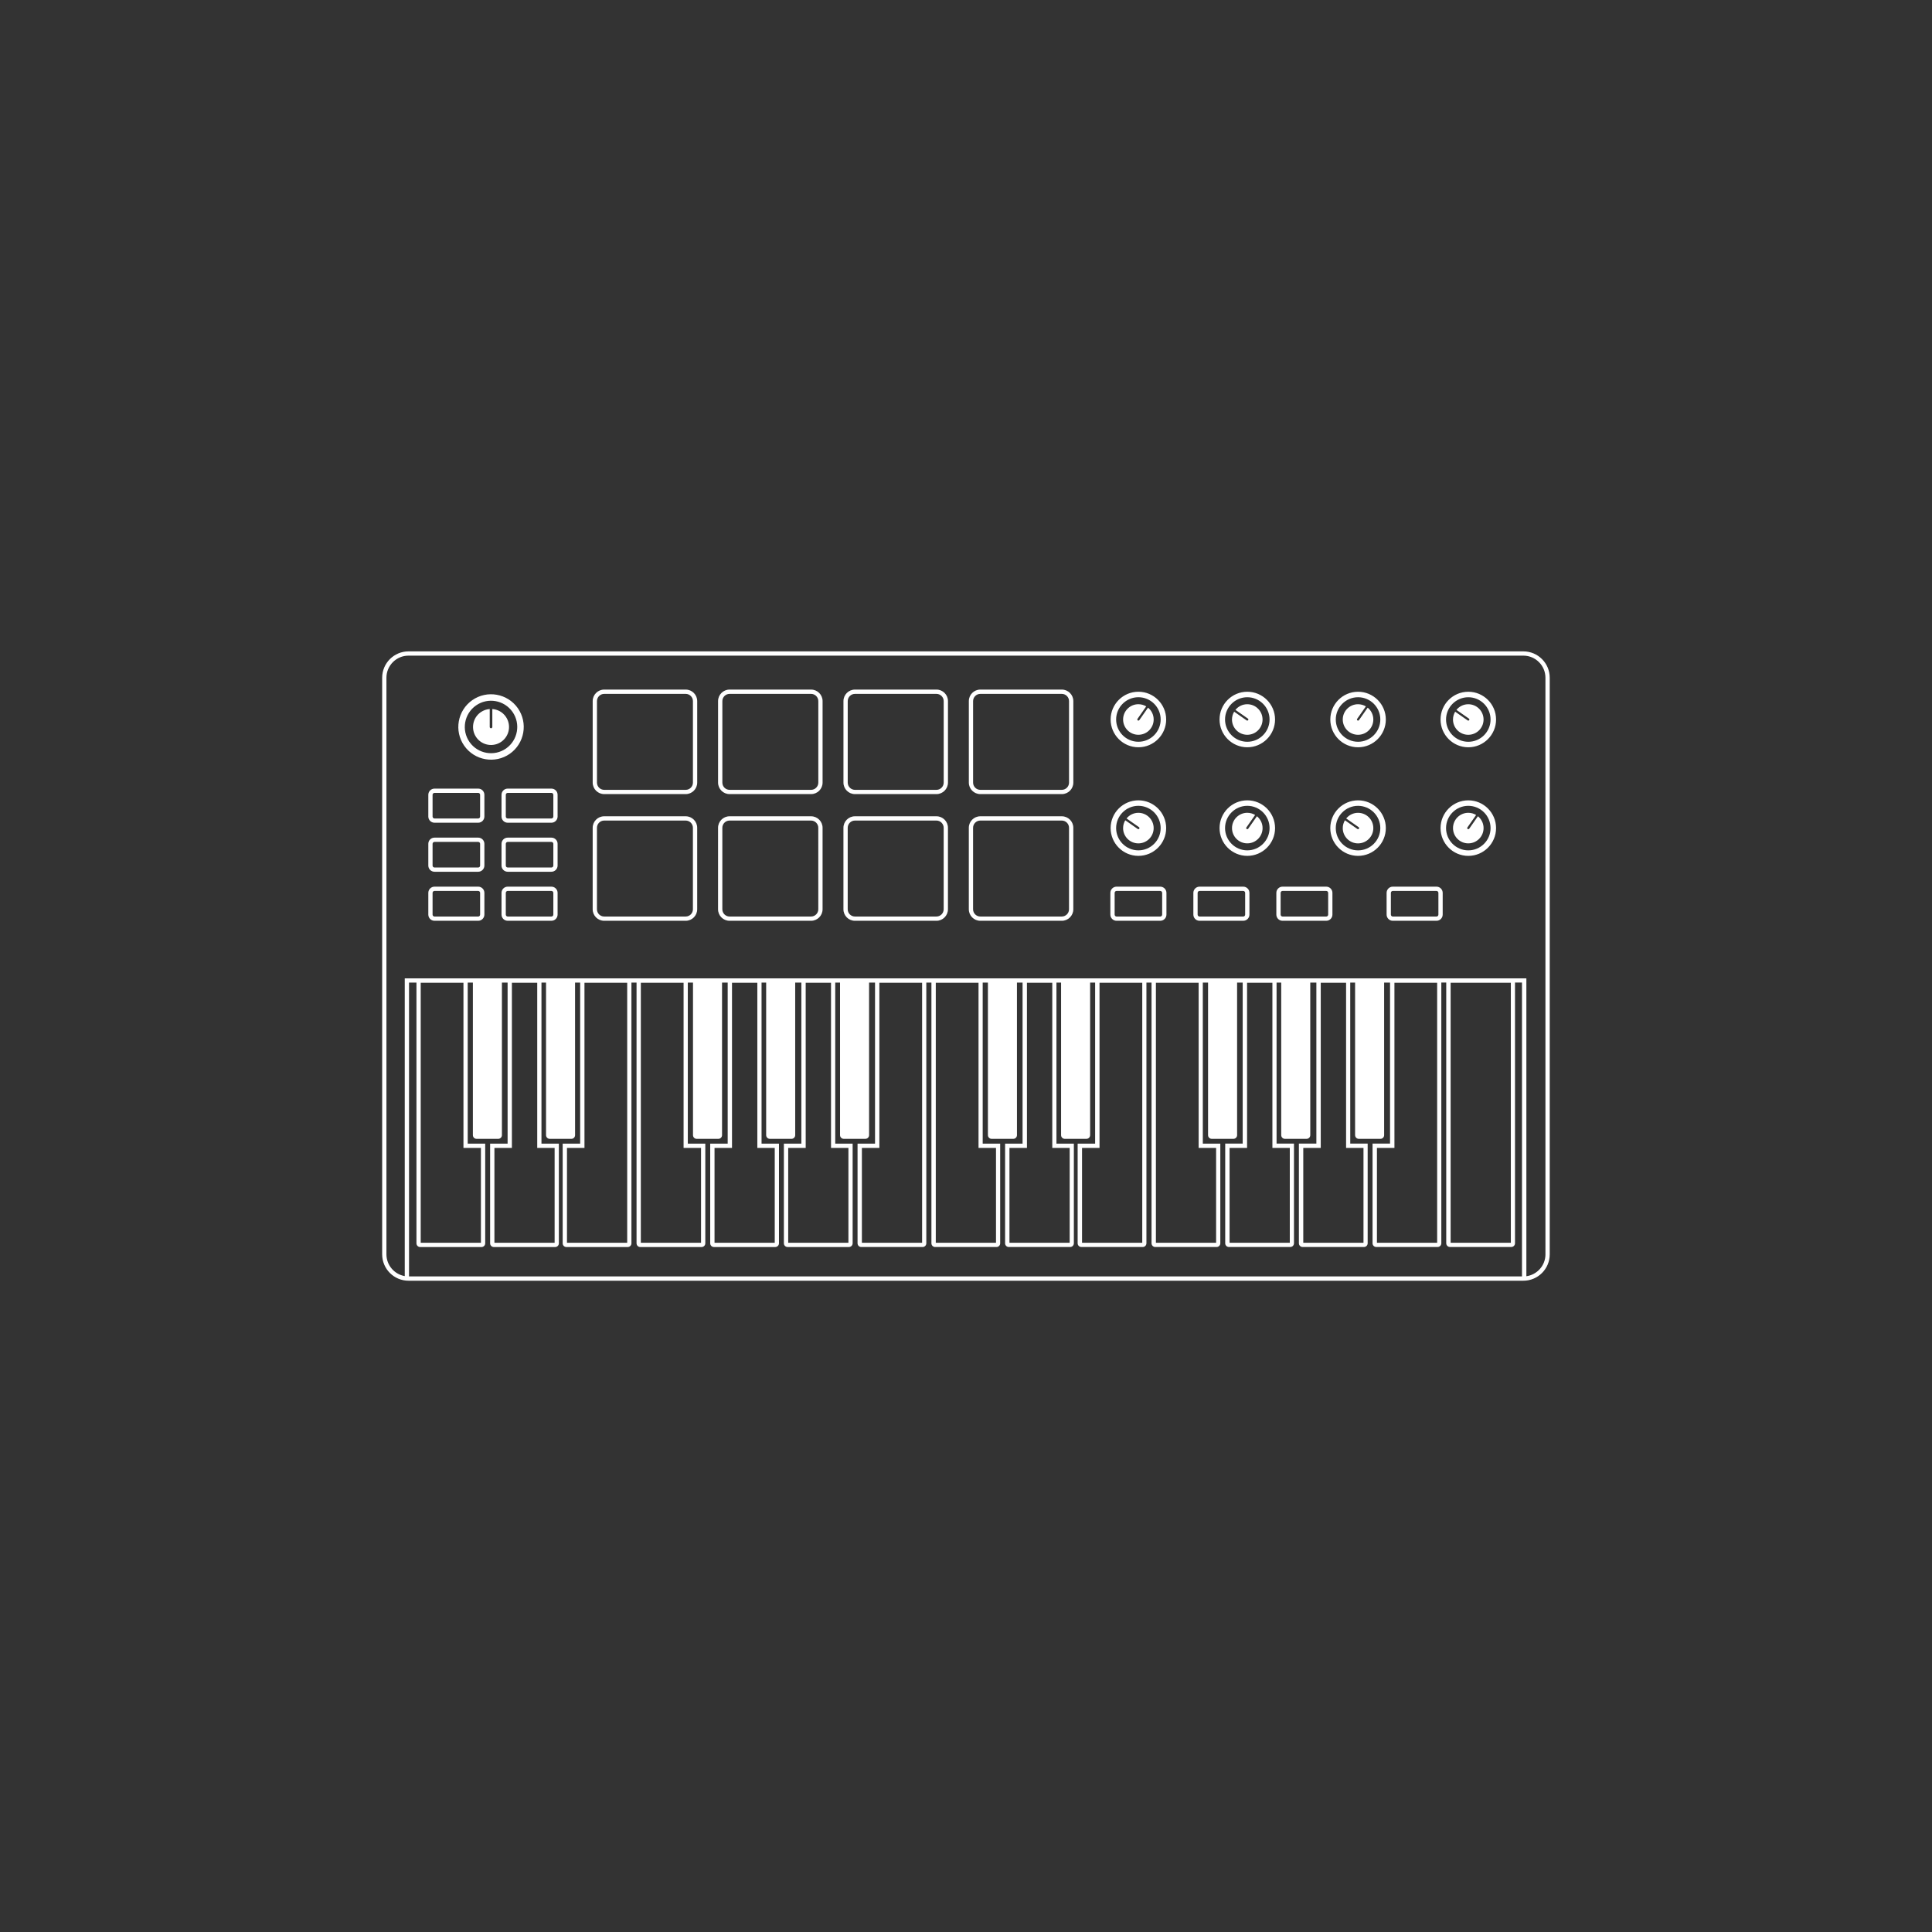 <?xml version="1.0" encoding="UTF-8"?>
<svg width="752pt" height="752pt" version="1.1" viewBox="0 0 752 752" xmlns="http://www.w3.org/2000/svg">
 <rect x="0" y="0" width="752" height="752" fill="#333333" stroke="none"/>
 <path d="m266.9 309.09h-31.727c-2.469 0-4.477-2.008-4.477-4.477v-31.727c0-2.469 2.008-4.477 4.477-4.477h31.727c2.469 0 4.477 2.008 4.477 4.477v31.727c0 2.469-2.004 4.477-4.477 4.477zm-31.727-39.008c-1.547 0-2.812 1.266-2.812 2.812v31.727c0 1.547 1.266 2.812 2.812 2.812h31.727c1.555 0 2.812-1.266 2.812-2.812v-31.727c0-1.547-1.258-2.812-2.812-2.812zm80.527 39.008h-31.727c-2.469 0-4.477-2.008-4.477-4.477v-31.727c0-2.469 2.008-4.477 4.477-4.477h31.727c2.469 0 4.477 2.008 4.477 4.477v31.727c0 2.469-2.008 4.477-4.477 4.477zm-31.723-39.008c-1.547 0-2.812 1.266-2.812 2.812v31.727c0 1.547 1.266 2.812 2.812 2.812h31.727c1.547 0 2.812-1.266 2.812-2.812v-31.727c0-1.547-1.266-2.812-2.812-2.812zm80.527 39.008h-31.727c-2.469 0-4.477-2.008-4.477-4.477v-31.727c0-2.469 2.008-4.477 4.477-4.477h31.727c2.469 0 4.477 2.008 4.477 4.477v31.727c-0.008 2.469-2.012 4.477-4.477 4.477zm-31.727-39.008c-1.555 0-2.812 1.266-2.812 2.812v31.727c0 1.547 1.266 2.812 2.812 2.812h31.727c1.547 0 2.812-1.266 2.812-2.812v-31.727c0-1.547-1.266-2.812-2.812-2.812zm80.523 39.008h-31.719c-2.469 0-4.477-2.008-4.477-4.477v-31.727c0-2.469 2.008-4.477 4.477-4.477h31.719c2.469 0 4.477 2.008 4.477 4.477v31.727c0 2.469-2.008 4.477-4.477 4.477zm-31.727-39.008c-1.555 0-2.812 1.266-2.812 2.812v31.727c0 1.547 1.258 2.812 2.812 2.812h31.719c1.547 0 2.812-1.266 2.812-2.812v-31.727c0-1.547-1.266-2.812-2.812-2.812zm-114.68 88.32h-31.727c-2.469 0-4.477-2.008-4.477-4.477l0.004-31.723c0-2.469 2.008-4.477 4.477-4.477h31.727c2.469 0 4.477 2.008 4.477 4.477v31.727c-0.004 2.461-2.008 4.473-4.481 4.473zm-31.727-39.012c-1.547 0-2.812 1.266-2.812 2.812v31.727c0 1.555 1.266 2.812 2.812 2.812h31.727c1.555 0 2.812-1.258 2.812-2.812v-31.727c0-1.547-1.258-2.812-2.812-2.812zm80.527 39.012h-31.727c-2.469 0-4.477-2.008-4.477-4.477l0.004-31.723c0-2.469 2.008-4.477 4.477-4.477h31.727c2.469 0 4.477 2.008 4.477 4.477v31.727c-0.004 2.461-2.012 4.473-4.481 4.473zm-31.723-39.012c-1.547 0-2.812 1.266-2.812 2.812v31.727c0 1.555 1.266 2.812 2.812 2.812h31.727c1.547 0 2.812-1.258 2.812-2.812l-0.004-31.727c0-1.547-1.266-2.812-2.812-2.812zm80.527 39.012h-31.727c-2.469 0-4.477-2.008-4.477-4.477v-31.723c0-2.469 2.008-4.477 4.477-4.477h31.727c2.469 0 4.477 2.008 4.477 4.477v31.727c-0.008 2.461-2.012 4.473-4.477 4.473zm-31.727-39.012c-1.555 0-2.812 1.266-2.812 2.812v31.727c0 1.555 1.266 2.812 2.812 2.812h31.727c1.547 0 2.812-1.258 2.812-2.812v-31.727c0-1.547-1.266-2.812-2.812-2.812zm80.523 39.012h-31.719c-2.469 0-4.477-2.008-4.477-4.477v-31.723c0-2.469 2.008-4.477 4.477-4.477h31.719c2.469 0 4.477 2.008 4.477 4.477v31.727c0 2.461-2.008 4.473-4.477 4.473zm-31.727-39.012c-1.555 0-2.812 1.266-2.812 2.812v31.727c0 1.555 1.258 2.812 2.812 2.812h31.719c1.547 0 2.812-1.258 2.812-2.812l0.004-31.727c0-1.547-1.266-2.812-2.812-2.812zm70.043 39.012h-17.008c-1.324 0-2.41-1.078-2.41-2.41v-8.465c0-1.324 1.086-2.41 2.41-2.41h17.008c1.324 0 2.41 1.086 2.41 2.41v8.465c-0.004 1.332-1.082 2.41-2.41 2.41zm-17.004-11.617c-0.41 0-0.75 0.336-0.75 0.75v8.465c0 0.41 0.336 0.75 0.75 0.75h17.008c0.41 0 0.742-0.336 0.742-0.75v-8.465c0-0.406-0.332-0.75-0.742-0.75zm49.309 11.617h-17.008c-1.324 0-2.41-1.078-2.41-2.41v-8.465c0-1.324 1.086-2.41 2.41-2.41h17.008c1.324 0 2.41 1.086 2.41 2.41v8.465c0 1.332-1.086 2.41-2.41 2.41zm-17.008-11.617c-0.41 0-0.75 0.336-0.75 0.75v8.465c0 0.41 0.336 0.75 0.75 0.75h17.008c0.41 0 0.742-0.336 0.742-0.75v-8.465c0-0.406-0.332-0.75-0.742-0.75zm49.309 11.617h-17.008c-1.332 0-2.41-1.078-2.41-2.41v-8.465c0-1.324 1.078-2.41 2.41-2.41h17.008c1.324 0 2.41 1.086 2.41 2.41v8.465c0 1.332-1.082 2.41-2.41 2.41zm-17.004-11.617c-0.41 0-0.75 0.336-0.75 0.75v8.465c0 0.41 0.336 0.75 0.75 0.75h17.008c0.41 0 0.75-0.336 0.75-0.75v-8.465c0-0.406-0.336-0.75-0.75-0.75zm59.922 11.617h-17.008c-1.332 0-2.41-1.078-2.41-2.41v-8.465c0-1.324 1.078-2.41 2.41-2.41h17.008c1.324 0 2.41 1.086 2.41 2.41v8.465c-0.004 1.332-1.086 2.41-2.41 2.41zm-17.008-11.617c-0.418 0-0.75 0.336-0.75 0.75v8.465c0 0.41 0.332 0.75 0.75 0.75h17.008c0.41 0 0.742-0.336 0.742-0.75v-8.465c0-0.406-0.332-0.75-0.742-0.75zm-356 11.617h-17.004c-1.324 0-2.406-1.078-2.406-2.41v-8.465c0-1.324 1.078-2.41 2.406-2.41h17.008c1.332 0 2.41 1.086 2.41 2.41v8.465c-0.004 1.332-1.082 2.41-2.414 2.41zm-17.004-11.617c-0.406 0-0.75 0.336-0.75 0.75v8.465c0 0.41 0.336 0.75 0.75 0.75h17.008c0.41 0 0.75-0.336 0.75-0.75v-8.465c0-0.406-0.332-0.75-0.75-0.75zm17.004-7.469h-17.004c-1.324 0-2.406-1.086-2.406-2.41v-8.465c0-1.332 1.078-2.406 2.406-2.406h17.008c1.332 0 2.41 1.078 2.41 2.406v8.465c-0.004 1.328-1.082 2.41-2.414 2.41zm-17.004-11.617c-0.406 0-0.75 0.336-0.75 0.75v8.465c0 0.406 0.336 0.75 0.75 0.75h17.008c0.41 0 0.75-0.336 0.75-0.75v-8.465c0-0.41-0.332-0.75-0.75-0.75zm17.004-7.465h-17.004c-1.324 0-2.406-1.078-2.406-2.41v-8.465c0-1.324 1.078-2.406 2.406-2.406h17.008c1.332 0 2.41 1.078 2.41 2.406v8.465c-0.004 1.328-1.082 2.41-2.414 2.41zm-17.004-11.617c-0.406 0-0.75 0.336-0.75 0.75v8.465c0 0.41 0.336 0.75 0.75 0.75h17.008c0.41 0 0.75-0.332 0.75-0.75v-8.465c0-0.406-0.332-0.75-0.75-0.75zm45.504 30.699h-17.008c-1.332 0-2.41-1.086-2.41-2.41v-8.465c0-1.332 1.078-2.406 2.41-2.406h17.008c1.332 0 2.41 1.078 2.41 2.406v8.465c-0.004 1.328-1.082 2.41-2.41 2.41zm-17.004-11.617c-0.41 0-0.75 0.336-0.75 0.75v8.465c0 0.406 0.336 0.75 0.75 0.75h17.008c0.41 0 0.75-0.336 0.75-0.75v-8.465c0-0.41-0.336-0.75-0.75-0.75zm17.004-7.465h-17.008c-1.332 0-2.41-1.078-2.41-2.41v-8.465c0-1.324 1.078-2.406 2.41-2.406h17.008c1.332 0 2.41 1.078 2.41 2.406v8.465c-0.004 1.328-1.082 2.41-2.41 2.41zm-17.004-11.617c-0.41 0-0.75 0.336-0.75 0.75v8.465c0 0.41 0.336 0.75 0.75 0.75h17.008c0.41 0 0.75-0.332 0.75-0.75v-8.465c0-0.406-0.336-0.75-0.75-0.75zm17.004 49.785h-17.008c-1.324 0-2.41-1.078-2.41-2.41v-8.465c0-1.324 1.086-2.41 2.41-2.41h17.008c1.332 0 2.41 1.086 2.41 2.41v8.465c-0.004 1.332-1.082 2.41-2.41 2.41zm-17.004-11.617c-0.41 0-0.75 0.336-0.75 0.75v8.465c0 0.41 0.336 0.75 0.75 0.75h17.008c0.41 0 0.75-0.336 0.75-0.75v-8.465c0-0.406-0.336-0.75-0.75-0.75zm234.67-24.461c0 5.957 4.848 10.809 10.809 10.809s10.809-4.848 10.809-10.809c0-5.957-4.844-10.809-10.809-10.809-5.953 0-10.809 4.848-10.809 10.809zm19.477-0.004c0 4.777-3.883 8.668-8.668 8.668-4.777 0-8.668-3.887-8.668-8.668 0-4.777 3.887-8.668 8.668-8.668 4.781 0.004 8.668 3.891 8.668 8.668zm-13.277-3.746 4.859 3.394c0.113 0.086 0.18 0.215 0.18 0.352 0 0.086-0.027 0.172-0.082 0.246-0.133 0.195-0.402 0.242-0.598 0.105l-4.856-3.394c-0.531 0.891-0.848 1.934-0.848 3.047 0 3.281 2.66 5.949 5.949 5.949 3.285 0 5.949-2.66 5.949-5.949 0-3.281-2.66-5.949-5.949-5.949-1.859-0.004-3.516 0.859-4.606 2.199zm4.613-49.328c-5.957 0-10.809 4.844-10.809 10.809 0 5.961 4.848 10.809 10.809 10.809 5.961 0 10.809-4.848 10.809-10.809-0.004-5.957-4.852-10.809-10.809-10.809zm0 19.473c-4.777 0-8.668-3.887-8.668-8.668 0-4.777 3.887-8.668 8.668-8.668 4.777 0 8.668 3.887 8.668 8.668-0.004 4.781-3.894 8.668-8.668 8.668zm3.75-13.277-3.398 4.859c-0.086 0.117-0.219 0.184-0.352 0.184-0.086 0-0.172-0.023-0.246-0.082-0.195-0.137-0.242-0.402-0.105-0.594l3.398-4.859c-0.891-0.531-1.934-0.844-3.051-0.844-3.281 0-5.949 2.66-5.949 5.945 0 3.285 2.66 5.949 5.949 5.949 3.285 0 5.949-2.66 5.949-5.949 0.004-1.859-0.855-3.519-2.195-4.609zm38.637 36.074c-5.957 0-10.801 4.848-10.801 10.809 0 5.957 4.844 10.809 10.801 10.809 5.961 0 10.809-4.848 10.809-10.809-0.004-5.961-4.848-10.809-10.809-10.809zm0 19.473c-4.777 0-8.66-3.887-8.66-8.668 0-4.777 3.883-8.668 8.66-8.668s8.668 3.887 8.668 8.668c-0.004 4.777-3.891 8.668-8.668 8.668zm3.75-13.281-3.398 4.859c-0.086 0.117-0.219 0.184-0.352 0.184-0.09 0-0.172-0.023-0.246-0.082-0.195-0.133-0.242-0.402-0.105-0.598l3.398-4.856c-0.891-0.535-1.934-0.848-3.051-0.848-3.281 0-5.949 2.66-5.949 5.949 0 3.285 2.66 5.949 5.949 5.949 3.285 0 5.949-2.66 5.949-5.949 0-1.859-0.859-3.519-2.195-4.609zm-14.555-37.652c0 5.957 4.844 10.809 10.801 10.809 5.957 0 10.809-4.848 10.809-10.809 0-5.957-4.848-10.809-10.809-10.809-5.961 0-10.801 4.844-10.801 10.809zm19.469 0c0 4.777-3.887 8.668-8.668 8.668-4.777 0-8.66-3.887-8.66-8.668-0.004-4.777 3.883-8.668 8.66-8.668 4.781 0 8.668 3.891 8.668 8.668zm-13.285-3.75 4.859 3.394c0.117 0.086 0.184 0.219 0.184 0.352 0 0.086-0.023 0.172-0.082 0.246-0.137 0.195-0.402 0.242-0.598 0.105l-4.856-3.394c-0.531 0.891-0.848 1.934-0.848 3.047 0 3.285 2.66 5.949 5.949 5.949 3.285 0 5.949-2.66 5.949-5.949 0-3.281-2.66-5.945-5.949-5.945-1.855-0.004-3.512 0.855-4.609 2.195zm36.922 46.02c0 5.957 4.844 10.809 10.809 10.809 5.957 0 10.809-4.848 10.809-10.809 0-5.957-4.848-10.809-10.809-10.809-5.957 0.004-10.809 4.848-10.809 10.809zm19.473 0c0 4.777-3.887 8.668-8.668 8.668-4.777 0-8.668-3.887-8.668-8.668 0-4.777 3.887-8.668 8.668-8.668 4.781 0.004 8.668 3.887 8.668 8.668zm-13.277-3.75 4.859 3.394c0.117 0.086 0.184 0.215 0.184 0.352 0 0.086-0.027 0.172-0.082 0.246-0.133 0.195-0.402 0.242-0.598 0.105l-4.856-3.394c-0.531 0.891-0.848 1.934-0.848 3.047 0 3.281 2.66 5.949 5.949 5.949 3.285 0 5.949-2.66 5.949-5.949 0-3.281-2.66-5.949-5.949-5.949-1.859-0.004-3.519 0.855-4.609 2.199zm4.613-49.328c-5.957 0-10.801 4.844-10.801 10.809 0 5.961 4.844 10.809 10.801 10.809s10.809-4.848 10.809-10.809c-0.004-5.957-4.852-10.809-10.809-10.809zm0 19.473c-4.777 0-8.668-3.887-8.668-8.668 0-4.777 3.887-8.668 8.668-8.668 4.777 0 8.668 3.887 8.668 8.668-0.004 4.781-3.891 8.668-8.668 8.668zm3.75-13.277-3.398 4.859c-0.086 0.117-0.219 0.184-0.352 0.184-0.09 0-0.172-0.023-0.246-0.082-0.195-0.137-0.242-0.402-0.105-0.594l3.398-4.859c-0.895-0.531-1.934-0.844-3.051-0.844-3.281 0-5.949 2.66-5.949 5.945 0 3.285 2.66 5.949 5.949 5.949 3.285 0 5.949-2.66 5.949-5.949 0-1.859-0.855-3.519-2.195-4.609zm39.16 36.074c-5.957 0-10.801 4.848-10.801 10.809 0 5.957 4.844 10.809 10.801 10.809 5.961 0 10.809-4.848 10.809-10.809 0-5.961-4.848-10.809-10.809-10.809zm0 19.473c-4.777 0-8.66-3.887-8.66-8.668 0-4.777 3.883-8.668 8.66-8.668 4.781 0 8.668 3.887 8.668 8.668 0 4.777-3.887 8.668-8.668 8.668zm3.75-13.281-3.398 4.859c-0.086 0.117-0.215 0.184-0.352 0.184-0.086 0-0.164-0.023-0.242-0.082-0.195-0.133-0.246-0.402-0.105-0.598l3.394-4.856c-0.891-0.535-1.926-0.848-3.051-0.848-3.281 0-5.945 2.66-5.945 5.949 0 3.285 2.66 5.949 5.945 5.949s5.953-2.66 5.953-5.949c0.004-1.859-0.859-3.519-2.199-4.609zm-14.551-37.652c0 5.957 4.844 10.809 10.809 10.809 5.957 0 10.801-4.848 10.801-10.809 0-5.957-4.844-10.809-10.801-10.809-5.965 0-10.809 4.844-10.809 10.809zm19.469 0c0 4.777-3.883 8.668-8.66 8.668-4.781 0-8.668-3.887-8.668-8.668 0-4.777 3.883-8.668 8.668-8.668 4.773 0 8.66 3.883 8.66 8.668zm-13.281-3.75 4.859 3.394c0.117 0.086 0.18 0.219 0.18 0.352 0 0.086-0.023 0.172-0.082 0.246-0.133 0.195-0.402 0.242-0.594 0.105l-4.856-3.394c-0.535 0.891-0.848 1.934-0.848 3.047 0 3.281 2.66 5.949 5.945 5.949 3.285 0 5.953-2.66 5.953-5.949 0-3.281-2.66-5.949-5.949-5.945-1.859-0.004-3.516 0.855-4.609 2.195zm-383.07-3.785c-5.754 4.027-7.164 11.98-3.141 17.734 4.027 5.758 11.98 7.164 17.742 3.141 5.754-4.027 7.16-11.98 3.137-17.742-4.027-5.746-11.984-7.16-17.738-3.133zm13.152 18.809c-4.613 3.227-10.996 2.098-14.223-2.519-3.227-4.613-2.098-10.996 2.519-14.223 4.613-3.231 10.992-2.098 14.223 2.516 3.227 4.613 2.094 10.992-2.519 14.227zm-5.348-15.359v6.988c0 0.176-0.086 0.32-0.215 0.41-0.086 0.059-0.184 0.09-0.293 0.09-0.281 0-0.504-0.223-0.504-0.504v-6.984c-1.223 0.09-2.434 0.488-3.508 1.242-3.172 2.215-3.945 6.586-1.73 9.762 2.215 3.172 6.594 3.945 9.762 1.73 3.168-2.223 3.945-6.594 1.723-9.762-1.254-1.801-3.207-2.824-5.234-2.973zm289.89 104.88h-11.305v60.98c0 0.797 0.645 1.441 1.441 1.441h8.422c0.797 0 1.445-0.645 1.445-1.441zm28.48 0h-11.305v60.98c0 0.797 0.645 1.441 1.441 1.441h8.422c0.797 0 1.445-0.645 1.445-1.441zm-114.17 0h-11.301l0.004 60.98c0 0.797 0.645 1.441 1.441 1.441h8.422c0.797 0 1.441-0.645 1.441-1.441zm28.484 0h-11.305v60.98c0 0.797 0.645 1.441 1.441 1.441h8.418c0.801 0 1.445-0.645 1.445-1.441zm-228.95 0h-11.305v60.98c0 0.797 0.645 1.441 1.441 1.441h8.426c0.789 0 1.441-0.645 1.441-1.441zm28.477 0h-11.305v60.98c0 0.797 0.645 1.441 1.441 1.441h8.422c0.797 0 1.441-0.645 1.441-1.441l-0.008-60.98zm314.91 0h-11.305v60.98c0 0.797 0.648 1.441 1.445 1.441h8.422c0.797 0 1.441-0.645 1.441-1.441zm-257.71 0h-11.305v60.98c0 0.797 0.645 1.441 1.441 1.441h8.426c0.797 0 1.441-0.645 1.441-1.441zm28.48 0h-11.305v60.98c0 0.797 0.645 1.441 1.441 1.441h8.422c0.789 0 1.441-0.645 1.441-1.441l-0.004-60.98zm283.43-127.32h-433.94c-5.656 0-10.258 4.598-10.258 10.258v224.45c0 5.656 4.602 10.254 10.258 10.254h433.94c5.656 0 10.254-4.598 10.254-10.254v-224.45c0-5.66-4.594-10.258-10.254-10.258zm-0.496 243.29h-433.25v-114.36h2.891v101.48c0 0.797 0.645 1.445 1.441 1.445h23.879c0.797 0 1.441-0.645 1.441-1.441v-38.801h-6.805v-62.684h15.523v62.68h-6.805v38.801c0 0.797 0.645 1.441 1.434 1.441h23.883c0.797 0 1.441-0.648 1.441-1.445v-38.797h-6.773l0.004-62.68h15.059v62.68h-6.805v38.801c0 0.797 0.645 1.441 1.441 1.441h23.883c0.789 0 1.441-0.648 1.441-1.445l-0.004-101.48h1.992v101.48c0 0.797 0.645 1.445 1.441 1.445h23.879c0.797 0 1.441-0.645 1.441-1.441v-38.801h-6.805l-0.004-62.684h15.523v62.68h-6.805v38.801c0 0.797 0.645 1.441 1.441 1.441h23.883c0.789 0 1.441-0.648 1.441-1.445v-38.797h-6.777l-0.004-62.68h15.496v62.68h-6.805v38.801c0 0.797 0.645 1.441 1.441 1.441h23.883c0.789 0 1.441-0.648 1.441-1.445v-38.797h-6.773l-0.004-62.68h15.492v62.68h-6.805v38.801c0 0.797 0.645 1.441 1.441 1.441h23.883c0.797 0 1.441-0.648 1.441-1.445l-0.004-101.48h1.992v101.48c0 0.797 0.645 1.445 1.441 1.445h23.883c0.797 0 1.441-0.645 1.441-1.441v-38.801h-6.805l-0.004-62.684h15.523v62.68h-6.805v38.801c0 0.797 0.645 1.441 1.441 1.441h23.883c0.797 0 1.441-0.648 1.441-1.445v-38.797h-6.773l-0.004-62.68h15.059v62.68h-6.805v38.801c0 0.797 0.648 1.441 1.445 1.441h23.883c0.797 0 1.441-0.648 1.441-1.445v-101.48h1.992v101.48c0 0.797 0.648 1.445 1.445 1.445h23.879c0.797 0 1.445-0.645 1.445-1.441v-38.801h-6.809l-0.004-62.684h15.523v62.68h-6.805v38.801c0 0.797 0.648 1.441 1.441 1.441h23.883c0.797 0 1.445-0.648 1.445-1.445v-38.797h-6.777v-62.68h15.492v62.68h-6.805v38.801c0 0.797 0.648 1.441 1.445 1.441h23.883c0.797 0 1.441-0.648 1.441-1.445v-38.797h-6.777l-0.008-62.68h15.496v62.68h-6.809v38.801c0 0.797 0.648 1.441 1.445 1.441h23.879c0.797 0 1.445-0.648 1.445-1.445l-0.004-101.48h1.918v101.48c0 0.797 0.645 1.441 1.441 1.441h23.883c0.797 0 1.441-0.645 1.441-1.441l-0.004-101.48h2.719v114.36zm-410.4-50.016h5.137v36.914l-23.438-0.004 0.004-101.2h16.633v64.293h1.664zm28.715 0h5.109v36.91l-23.434 0.004v-36.914h6.801v-64.289h9.863v64.293h1.66zm33.355-64.289v101.2l-23.438 0.004v-36.914h6.809v-1.668l-0.004-62.621zm23.609 64.289h5.137v36.914l-23.438-0.004 0.004-101.2h16.637v64.293h1.66zm28.711 0h5.113v36.91l-23.438 0.004v-36.914h6.801v-64.289h9.859v64.293h1.664zm28.68 0h5.109v36.91l-23.438 0.004v-36.914h6.809v-1.668l-0.004-62.621h9.859v64.293h1.664zm33.789-64.289v101.2l-23.438 0.004v-36.914h6.801v-64.289zm23.617 64.289h5.144v36.914l-23.438-0.004v-101.2h16.637v64.293h1.656zm28.711 0h5.109v36.91l-23.438 0.004v-36.914h6.809v-1.668l-0.004-62.621h9.859v64.293h1.664zm33.359-64.289v101.2l-23.438 0.004v-36.914h6.805v-64.289zm23.605 64.289h5.144v36.914l-23.434-0.004v-101.2h16.633v64.293h1.656zm28.715 0h5.109v36.91l-23.438 0.004v-36.914h6.812v-1.668l-0.004-62.621h9.859v64.293h1.66zm28.68 0h5.113v36.91l-23.438 0.004v-36.914h6.805v-64.289h9.859v64.293h1.66zm33.785-64.289v101.2l-23.434 0.004v-36.914h6.809v-1.668l-0.004-62.621zm28.684 0v101.2h-23.438v-101.2zm13.473 105.71c0 4.344-3.242 7.941-7.43 8.516v-115.94h-436.57v115.89c-4.043-0.695-7.133-4.231-7.133-8.469v-224.44c0-4.734 3.856-8.59 8.594-8.59h433.94c4.734 0 8.59 3.856 8.59 8.59l0.004 224.44zm-263.27-107.38h-11.305l0.004 60.98c0 0.797 0.645 1.441 1.441 1.441h8.426c0.797 0 1.441-0.645 1.441-1.441z" fill="#fff"/>
</svg>
